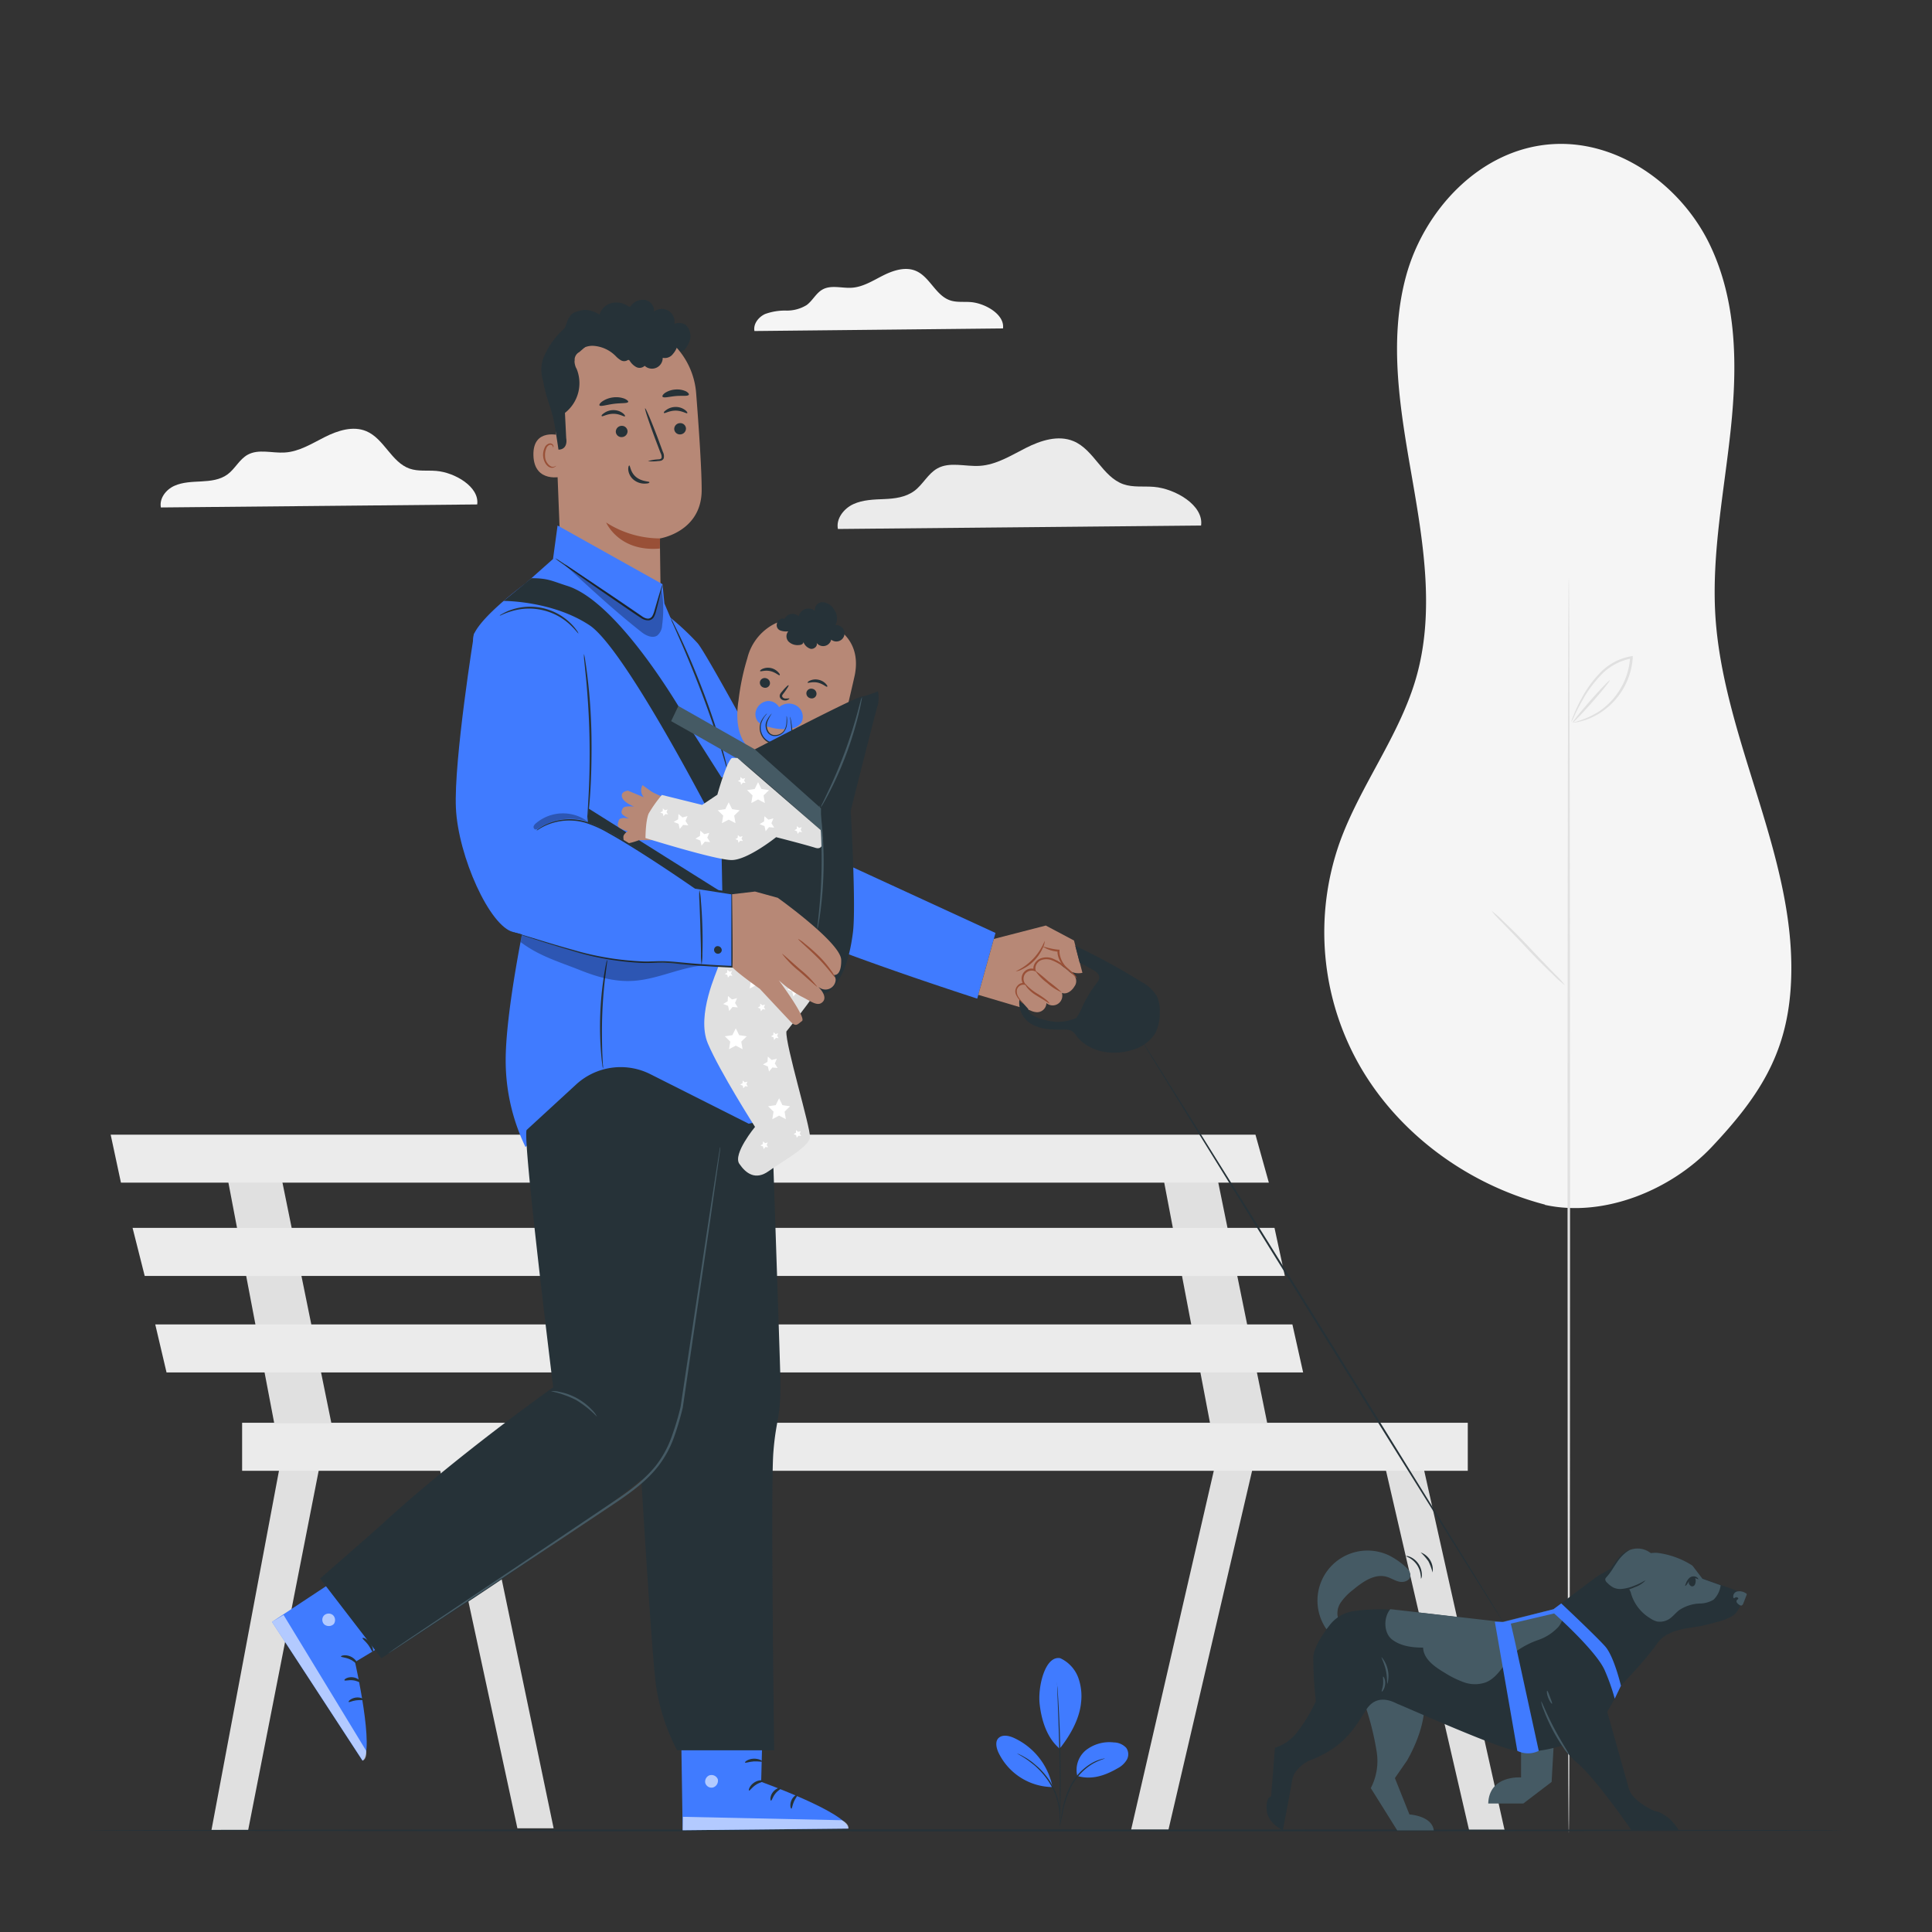<svg xmlns="http://www.w3.org/2000/svg" viewBox="0 0 500 500"><rect x="0" y="0" width="500" height="500" fill="#333333" stroke="none"/><g id="freepik--background-complete--inject-14"><polygon points="315.56 374.43 292.69 473.7 302.36 473.68 325.27 375.36 315.56 374.43" style="fill:#e0e0e0"></polygon><polygon points="357.27 374.43 380.21 473.7 389.4 473.7 367.2 374.43 357.27 374.43" style="fill:#e0e0e0"></polygon><polygon points="300.12 299.86 313.14 368.21 327.94 368.21 314.03 299.86 300.12 299.86" style="fill:#e0e0e0"></polygon><polygon points="73.36 374.43 54.71 473.7 64.21 473.7 83.69 374.43 73.36 374.43" style="fill:#e0e0e0"></polygon><polygon points="112.58 374.43 133.9 473.16 143.28 473.16 122.69 374.43 112.58 374.43" style="fill:#e0e0e0"></polygon><polygon points="57.93 299.86 70.95 368.21 85.74 368.21 71.84 299.86 57.93 299.86" style="fill:#e0e0e0"></polygon><polygon points="28.64 293.65 31.3 306.07 328.38 306.07 324.91 293.65 28.64 293.65" style="fill:#ebebeb"></polygon><polygon points="34.31 317.78 37.45 330.21 332.52 330.21 329.84 317.78 34.31 317.78" style="fill:#ebebeb"></polygon><polygon points="40.18 342.76 43.1 355.19 337.25 355.19 334.47 342.76 40.18 342.76" style="fill:#ebebeb"></polygon><rect x="62.66" y="368.21" width="317.2" height="12.43" style="fill:#ebebeb"></rect><path d="M399.86,311.76c-20.39-5.32-38.2-18.72-48.11-36.2a69.7,69.7,0,0,1-5.05-57.51c5.26-14.63,15.38-27.5,19.72-42.39,4.93-16.9,2-34.82-1-52.1s-6.15-35.16-1.53-52.13S383,38.52,401.72,37.31C419.07,36.19,435.1,48.2,442.34,63s7.29,31.71,5.6,47.88-5,32.31-4,48.53c2.1,32.82,21.79,63.72,19.47,96.54-1.2,17.09-8.28,28-20.4,40.87-10.45,11.08-27.81,18.37-43.19,15" style="fill:#f5f5f5"></path><path d="M406,474.42c-.18,0-.32-72.72-.32-162.41s.14-162.42.32-162.42.33,72.71.33,162.42S406.18,474.42,406,474.42Z" style="fill:#e0e0e0"></path><path d="M405.05,255a24.15,24.15,0,0,1-3-2.64c-1.79-1.69-4.22-4.08-6.77-6.81s-4.92-5.15-6.62-6.92A24,24,0,0,1,386,235.7a25.37,25.37,0,0,1,3,2.65c1.79,1.69,4.21,4.07,6.77,6.81s4.91,5.14,6.61,6.91A24.91,24.91,0,0,1,405.05,255Z" style="fill:#e0e0e0"></path><path d="M407,187a22.57,22.57,0,0,0,6.64-2.76,18.33,18.33,0,0,0,5.32-5.36,17.8,17.8,0,0,0,2.89-8.49l0-.29.38.32a14.33,14.33,0,0,0-8,4.4,30.38,30.38,0,0,0-4.46,6c-1.06,1.84-1.82,3.38-2.32,4.45a12.71,12.71,0,0,1-.83,1.64,9.18,9.18,0,0,1,.59-1.73,40.9,40.9,0,0,1,2.16-4.56,28.55,28.55,0,0,1,4.42-6.16,14.62,14.62,0,0,1,8.34-4.62l.41-.07,0,.38,0,.3a18.46,18.46,0,0,1-8.61,14.16,16.87,16.87,0,0,1-4.94,2.1,12.38,12.38,0,0,1-1.44.27A1.58,1.58,0,0,1,407,187Z" style="fill:#e0e0e0"></path><path d="M407,187c-.13-.11,1.9-2.64,4.55-5.66s4.92-5.37,5.06-5.26-1.89,2.63-4.55,5.65S407.15,187.08,407,187Z" style="fill:#e0e0e0"></path><path d="M259.57,85c.5-3.57-4.55-6.51-8.34-6.82-1.81-.14-3.69.13-5.4-.47-3.71-1.29-5.2-6.08-8.82-7.61-2.7-1.14-5.82-.13-8.45,1.19s-5.21,3-8.15,3.18c-2.55.16-5.32-.79-7.55.46-1.66.93-2.53,2.84-4.07,4a9.73,9.73,0,0,1-5.31,1.45,15,15,0,0,0-5.48.89c-1.7.78-3.1,2.57-2.75,4.4Z" style="fill:#f5f5f5"></path><path d="M310.84,136c.72-5.22-6.66-9.53-12.2-10-2.65-.22-5.4.19-7.9-.68-5.43-1.9-7.6-8.91-12.89-11.14-4-1.67-8.52-.19-12.36,1.75s-7.63,4.36-11.92,4.63c-3.73.24-7.78-1.14-11,.68-2.43,1.36-3.71,4.16-5.95,5.81s-5.05,2-7.77,2.11-5.54.18-8,1.31-4.53,3.76-4,6.43Z" style="fill:#ebebeb"></path><path d="M123.5,130.55c.62-4.55-5.8-8.29-10.62-8.68-2.3-.19-4.69.17-6.87-.59-4.72-1.65-6.61-7.75-11.21-9.69-3.45-1.45-7.41-.16-10.75,1.52s-6.64,3.79-10.37,4c-3.25.21-6.77-1-9.61.59-2.12,1.18-3.22,3.62-5.17,5.06s-4.4,1.7-6.77,1.83-4.81.16-7,1.14-3.94,3.27-3.49,5.6Z" style="fill:#f5f5f5"></path></g><g id="freepik--Floor--inject-14"><path d="M477.75,473.7c0,.15-102,.26-227.74.26s-227.76-.11-227.76-.26,102-.26,227.76-.26S477.75,473.56,477.75,473.7Z" style="fill:#263238"></path></g><g id="freepik--Plant--inject-14"><path d="M274.39,429.14a9,9,0,0,1,4.63,4.95,14.12,14.12,0,0,1,.75,6.59c-.41,4.26-2.86,8.52-5.53,11.87-3.86-3.23-4.86-8.72-5.18-11.53-.51-4.44,1.39-12.63,5.33-11.88" style="fill:#407BFF"></path><path d="M278.8,459.6a6.61,6.61,0,0,1,2.24-6.66,9.88,9.88,0,0,1,7.23-2,4.42,4.42,0,0,1,3.22,1.43,2.89,2.89,0,0,1,.12,3.06,5.84,5.84,0,0,1-2.33,2.18c-3.23,1.88-6.75,3.12-10.48,2" style="fill:#407BFF"></path><path d="M274.26,472.58a4,4,0,0,1,.11-.87c.11-.61.24-1.41.4-2.36a23.35,23.35,0,0,1,2.4-7.52,14.57,14.57,0,0,1,5.58-5.65,10.56,10.56,0,0,1,2.31-.92,5.47,5.47,0,0,1,.67-.15l.24,0a16.57,16.57,0,0,0-3.09,1.3,14.87,14.87,0,0,0-5.42,5.61A24.89,24.89,0,0,0,275,469.4c-.2,1-.37,1.79-.5,2.34A4,4,0,0,1,274.26,472.58Z" style="fill:#263238"></path><path d="M273.53,435.43a1.83,1.83,0,0,1,.05.39c0,.28.06.65.1,1.1.08,1,.17,2.34.26,4.05.2,3.43.4,8.16.5,13.38s.08,9.95,0,13.36c0,1.71-.07,3.09-.11,4.05,0,.45,0,.81-.06,1.1a1.42,1.42,0,0,1,0,.38,1.73,1.73,0,0,1,0-.39c0-.28,0-.65,0-1.1,0-1,0-2.37,0-4.05,0-3.42,0-8.14-.1-13.36s-.27-9.94-.41-13.37c-.06-1.68-.12-3.05-.16-4.05,0-.45,0-.82,0-1.1A1.49,1.49,0,0,1,273.53,435.43Z" style="fill:#263238"></path><path d="M272.32,462.14a17.69,17.69,0,0,0-9.77-12.3c-1.28-.61-2.94-1-4-.15s-.75,2.48-.21,3.74a15.71,15.71,0,0,0,13.86,9.06" style="fill:#407BFF"></path><path d="M263.26,453.81a5.46,5.46,0,0,1,.81.35,9.31,9.31,0,0,1,.91.48c.35.21.76.42,1.17.71s.89.6,1.35,1,.94.79,1.43,1.24a19.67,19.67,0,0,1,2.75,3.33,18.28,18.28,0,0,1,1.85,3.82,15.06,15.06,0,0,1,.48,1.76,11.25,11.25,0,0,1,.27,1.57,10.38,10.38,0,0,1,.09,1.29,6.23,6.23,0,0,1,0,1,3.86,3.86,0,0,1-.07.82c-.08,0,0-1.18-.24-3.08a14.66,14.66,0,0,0-.3-1.53,15,15,0,0,0-.51-1.73,18.51,18.51,0,0,0-1.84-3.75,20.28,20.28,0,0,0-2.68-3.28c-.47-.45-.93-.89-1.39-1.25s-.9-.69-1.3-1C264.37,454.39,263.22,453.87,263.26,453.81Z" style="fill:#263238"></path></g><g id="freepik--Characters--inject-14"><path d="M393.65,450.35V460s-8.26-.7-8.5,6.75h9.08l7.33-5.59.7-12.56Z" style="fill:#455a64"></path><path d="M368.56,442.52s0,5.33-4.41,13.09L361,460.17l3.76,9.41s5.84.32,6.3,4.12h-9.46l-6.84-10.94a15.19,15.19,0,0,0,1.52-9.44,73.82,73.82,0,0,0-3.2-12.63l6.66-2.18Z" style="fill:#455a64"></path><path d="M363.5,405.27a19.27,19.27,0,0,0-3.84-2.64,12.95,12.95,0,0,0-16.38,19l3.13-2.46a4.91,4.91,0,0,1,.55-4.4,14.51,14.51,0,0,1,3.19-3.31c2.5-2.08,5.59-4.28,8.72-3.39,1.11.32,2.09,1,3.22,1.26s2.57-.15,2.86-1.27S364.34,406,363.5,405.27Z" style="fill:#455a64"></path><path d="M344.19,420.5a9.51,9.51,0,0,1,6.29-3.56,51.13,51.13,0,0,1,7.4-.46c4.95.12,30.58,3.42,30.58,3.42L402,416.47l11.16-8.37s10.79-6.72,15.74-6.21a21.73,21.73,0,0,1,9,3.29l2.66,3.3,11,3.94s-1.14,4.31-2.92,5.58-4.69,1.9-7.74,2.66-9.26.64-12.05,4.7-9.39,10.91-9.39,10.91-4.82,11.29-9.77,13.45-12.56,4.7-18.91,3-28.42-11.55-28.93-11.68-5.2-3.3-8.25,1.4-5.58,9.77-15,13.32c0,0-3.68,1.78-4.19,4.95s-2.41,12.94-2.41,12.94-3.93-1.77-4.18-5.2,1.14-3.55,1.14-3.55l1-12.56a12,12,0,0,0,6.22-4.7,39.06,39.06,0,0,0,4.36-7.38,101.31,101.31,0,0,1-.66-11.43C340.08,426.26,342.3,422.89,344.19,420.5Z" style="fill:#263238"></path><path d="M438,405.18a21.73,21.73,0,0,0-9-3.29c-2.66-.28-7,1.53-10.44,3.27L422,412a11.16,11.16,0,0,0,5.1,6.83,5.76,5.76,0,0,0,1.68.8,4.46,4.46,0,0,0,3.7-1c.73-.59,1.33-1.34,2.08-1.92a10.26,10.26,0,0,1,5.29-1.72,7,7,0,0,0,3.63-1,6.39,6.39,0,0,0,1.83-3.72l0,0-4.71-1.68Z" style="fill:#455a64"></path><path d="M398.71,440.13S403,452.06,407.9,456s14.32,17.66,14.32,17.66h12.23s-2.26-4.24-6.47-5.05c0,0-5.56-2.48-6.42-5.67s-7.76-27.5-7.76-27.5-8.41-7-11.68-2.27S398.71,440.13,398.71,440.13Z" style="fill:#263238"></path><path d="M427.88,402.56a5.52,5.52,0,0,0-6.27-1.35,8.74,8.74,0,0,0-3.3,3,37,37,0,0,1-2.64,3.66,1.65,1.65,0,0,0-.49.79c-.07.47.31.88.66,1.21a7,7,0,0,0,1.42,1.13c1.73.95,3.88.32,5.71-.43a10.67,10.67,0,0,0,2.9-1.6,4.09,4.09,0,0,0,1.55-2.84C427.25,406.32,428,402.74,427.88,402.56Z" style="fill:#455a64"></path><path d="M439.5,408.72c-.06,0-.25-.13-.61-.23a1.37,1.37,0,0,0-1.3.24,5.83,5.83,0,0,0-.95,1.21c-.25.34-.43.53-.49.5s0-.29.17-.68a3.43,3.43,0,0,1,.94-1.43,1.61,1.61,0,0,1,1-.37,1.54,1.54,0,0,1,.81.19C439.45,408.39,439.56,408.69,439.5,408.72Z" style="fill:#263238"></path><path d="M438.4,408.19a1,1,0,0,0-.95.35,1.31,1.31,0,0,0-.39,1,.6.6,0,0,0,.05.35v0h0a1.25,1.25,0,0,0,.34.45.89.89,0,0,0,.37.2.76.76,0,0,0,.78-.39,1.94,1.94,0,0,0,.24-.89C438.87,408.88,438.8,408.34,438.4,408.19Z" style="fill:#263238"></path><path d="M450.13,411.85a1.38,1.38,0,0,0-1.17.36,1.36,1.36,0,0,0-.39,1.15.26.26,0,0,0,.12.22c.13.07.26-.06.38-.14a.59.59,0,0,1,.6,0c.13.06.24.23.17.36s-.14.11-.22.17a.6.6,0,0,0-.13.75,1.72,1.72,0,0,0,.59.58.83.83,0,0,0,.59.21c.28-.05.43-.35.53-.62l.85-2.2a.27.27,0,0,0,0-.12.31.31,0,0,0-.15-.19,3.16,3.16,0,0,0-1.91-.57" style="fill:#455a64"></path><path d="M425.87,409a6.75,6.75,0,0,1-2.8,1.76,11.05,11.05,0,0,1-3.49,1,4.71,4.71,0,0,1-2.18-.36,7,7,0,0,1-1.87-1.41,1.74,1.74,0,0,1-.61-1.17,1.69,1.69,0,0,1,.6-1.11A17.34,17.34,0,0,0,416.8,406a30.76,30.76,0,0,1,2.12-2.89,7.71,7.71,0,0,1,1.86-1.59,1.86,1.86,0,0,1,.83-.34,10.57,10.57,0,0,0-2.41,2.16c-.63.78-1.26,1.8-2,2.93A16,16,0,0,1,415.9,408c-.25.27-.48.53-.46.77a1.24,1.24,0,0,0,.46.8,6.72,6.72,0,0,0,1.71,1.32,4.24,4.24,0,0,0,1.94.34,11.3,11.3,0,0,0,3.38-.84,15.37,15.37,0,0,0,2.17-1A5,5,0,0,1,425.87,409Z" style="fill:#263238"></path><path d="M403.92,415.1c1.23,1.71.76,4.21-.55,5.87a12.69,12.69,0,0,1-5.23,3.44,22,22,0,0,0-5.61,2.87c-3,2.43-4.46,6.68-8,8.11a8.44,8.44,0,0,1-5.61,0,25.4,25.4,0,0,1-5.12-2.53c-2.54-1.51-5.39-3.51-5.5-6.46-2.8,0-5.76-.36-8-2.07s-2.29-5.73-.49-7.88l28.9,3.31L402,416.47Z" style="fill:#455a64"></path><path d="M415.43,426.1c-2.31-2.62-11.38-11.14-11.38-11.14l-2,1.51-13,3.3-2.19-.08,5.82,33.43a6.32,6.32,0,0,0,5.55,0L392,424.53l-1-4.34,11.21-2.63s11.12,9.85,13.17,14.9a52.32,52.32,0,0,1,2.51,7.16l1.61-3.35S417.73,428.71,415.43,426.1Z" style="fill:#407BFF"></path><path d="M406.08,454.12a8.33,8.33,0,0,1-1.44-1.79,42.57,42.57,0,0,1-2.87-4.75,43.6,43.6,0,0,1-2.27-5.06,8.75,8.75,0,0,1-.65-2.21c.15-.05,1.38,3.22,3.38,7S406.2,454,406.08,454.12Z" style="fill:#455a64"></path><path d="M400.12,439.71a5.32,5.32,0,0,1-.78-5.07c.15,0,0,1.18.25,2.56S400.26,439.64,400.12,439.71Z" style="fill:#263238"></path><path d="M401.66,440.92c-.12.07-.62-.6-1-1.55s-.38-1.78-.25-1.8.41.72.74,1.63S401.79,440.85,401.66,440.92Z" style="fill:#455a64"></path><path d="M359.07,435.75c-.16,0,0-1.62-.42-3.51s-1.22-3.28-1.09-3.36a7.58,7.58,0,0,1,1.51,6.87Z" style="fill:#455a64"></path><path d="M357.6,437.77c-.13-.08.27-.87.36-1.92s-.14-1.89,0-1.94.62.8.51,2S357.7,437.86,357.6,437.77Z" style="fill:#455a64"></path><path d="M367.78,408.56c-.09,0,0-.44-.14-1.1a5.84,5.84,0,0,0-.89-2.4,6,6,0,0,0-1.84-1.78c-.57-.34-1-.48-1-.56s.47-.05,1.13.24a5.09,5.09,0,0,1,2.93,4.47A1.85,1.85,0,0,1,367.78,408.56Z" style="fill:#263238"></path><path d="M370.75,406.92a15.43,15.43,0,0,0-1.08-2.86,15,15,0,0,0-2-2.3,4.77,4.77,0,0,1,3.09,5.16Z" style="fill:#263238"></path><path d="M141.48,100.53a9.22,9.22,0,0,1-1-7.47A20.08,20.08,0,0,1,146.08,85c.22-.16-.6.56,0,0a12.66,12.66,0,0,0,.74-1.93c.81-1.63,1.39-2.09,2-2.27a11,11,0,0,1,2.41-.6,7.22,7.22,0,0,1,3.94,1.24,4.34,4.34,0,0,1,3.07-3,5.35,5.35,0,0,1,4.27.77.72.72,0,0,0,.44.16c.18,0,.3-.18.42-.32a3.79,3.79,0,0,1,3.66-1.4,2.86,2.86,0,0,1,2.22,3,3.29,3.29,0,0,1,5.27,3.15,3.5,3.5,0,0,1,2.88.22,4.07,4.07,0,0,1,1.26,3.52,6.39,6.39,0,0,1-1.53,3c-.91.8-1.68.3-2.87.56a10.33,10.33,0,0,1-5.34.21" style="fill:#263238"></path><path d="M180.16,101.72a19.85,19.85,0,0,0-19.76-18.3h-1c-11.09.62-16.75,10.39-15.82,21.45l2,51.12H171l-.23-16.64s10.66-1.63,10.82-12.29C181.62,121.92,180.91,111.31,180.16,101.72Z" style="fill:#b78876"></path><path d="M170.82,139.34a25.88,25.88,0,0,1-13.95-4.12s3.27,7.68,13.9,6.74Z" style="fill:#995037"></path><path d="M177.53,110.89a1.53,1.53,0,0,1-1.47,1.53,1.46,1.46,0,0,1-1.57-1.38,1.52,1.52,0,0,1,1.47-1.53A1.46,1.46,0,0,1,177.53,110.89Z" style="fill:#263238"></path><path d="M177.85,106.92c-.18.2-1.33-.65-3-.65s-2.84.81-3,.61.11-.44.63-.82a4.16,4.16,0,0,1,2.42-.74,4,4,0,0,1,2.37.77C177.78,106.48,178,106.84,177.85,106.92Z" style="fill:#263238"></path><path d="M162.41,111.59a1.52,1.52,0,0,1-1.47,1.53,1.46,1.46,0,0,1-1.57-1.37,1.53,1.53,0,0,1,1.47-1.54A1.47,1.47,0,0,1,162.41,111.59Z" style="fill:#263238"></path><path d="M161.74,107.74c-.19.2-1.34-.66-3-.65s-2.84.81-3,.61.1-.44.63-.82a4.1,4.1,0,0,1,2.41-.74,3.92,3.92,0,0,1,2.37.77C161.66,107.29,161.83,107.65,161.74,107.74Z" style="fill:#263238"></path><path d="M167.68,119.35a10.68,10.68,0,0,1,2.66-.47c.42,0,.81-.13.88-.41a2.1,2.1,0,0,0-.27-1.24L169.72,114c-1.71-4.54-2.95-8.27-2.76-8.33s1.71,3.55,3.42,8.09c.41,1.12.8,2.18,1.18,3.2a2.4,2.4,0,0,1,.21,1.65,1.07,1.07,0,0,1-.69.61,2.71,2.71,0,0,1-.71.09A10.58,10.58,0,0,1,167.68,119.35Z" style="fill:#263238"></path><path d="M162.86,120.47c.26,0,.26,1.77,1.78,3s3.41,1.07,3.43,1.32-.43.35-1.23.37a4.44,4.44,0,0,1-2.86-1,3.85,3.85,0,0,1-1.38-2.53C162.54,120.9,162.73,120.46,162.86,120.47Z" style="fill:#263238"></path><path d="M162.58,104c-.16.45-1.79.26-3.71.51s-3.47.79-3.73.39c-.11-.19.15-.61.78-1.05a6.27,6.27,0,0,1,2.75-1,6.16,6.16,0,0,1,2.91.31C162.29,103.47,162.65,103.82,162.58,104Z" style="fill:#263238"></path><path d="M178.25,102.19c-.31.41-1.72.16-3.38.31s-3,.56-3.38.2c-.16-.17,0-.56.59-1a5.56,5.56,0,0,1,2.69-.89,5.48,5.48,0,0,1,2.77.47C178.16,101.64,178.39,102,178.25,102.19Z" style="fill:#263238"></path><path d="M145.15,112.76c-.18-.08-7.31-2.18-7.1,5.11s7.49,5.56,7.5,5.35S145.15,112.76,145.15,112.76Z" style="fill:#b78876"></path><path d="M143.88,120.53s-.12.09-.34.19a1.21,1.21,0,0,1-.94,0,3.13,3.13,0,0,1-1.54-2.77,4.18,4.18,0,0,1,.3-1.83,1.47,1.47,0,0,1,.92-1,.64.64,0,0,1,.76.32c.11.2.07.35.1.36s.16-.12.09-.42a.78.78,0,0,0-.3-.45,1,1,0,0,0-.71-.17,1.79,1.79,0,0,0-1.29,1.17,4.4,4.4,0,0,0-.38,2c.09,1.46.88,2.81,1.95,3.09a1.34,1.34,0,0,0,1.15-.23C143.87,120.7,143.91,120.54,143.88,120.53Z" style="fill:#995037"></path><path d="M149.93,91.11l3.6-3.11L165,89.75l8-2.07,4.82.74c-.91,1.21-.17-.42-2-1.8a23.65,23.65,0,0,0-13.75-5c-5-.09-15,5.94-18.63,9.36-2.87,2.73-2.85,5.1-2.85,5.1-.46,3.94,1.74,8.41,2.62,12.28.45,2,1.32,8,1.32,8h0c1.67,0,2.29-1.34,2-3l-.32-6.5a9.79,9.79,0,0,0,3-11.45C148.85,94.92,147.92,92.21,149.93,91.11Z" style="fill:#263238"></path><path d="M148.44,92.84a5.23,5.23,0,0,1,5.09-3.34,8.92,8.92,0,0,1,5.8,2.64,6.33,6.33,0,0,0,1.3,1.07,1.68,1.68,0,0,0,1.61.1c.15-.08.31-.2.48-.15a.52.52,0,0,1,.27.24,4.52,4.52,0,0,0,1.68,1.6,1.9,1.9,0,0,0,2.17-.33,2.78,2.78,0,0,0,4.67-2.07,2.61,2.61,0,0,0,2.65-1,5.4,5.4,0,0,0-1.34-8.26,9.87,9.87,0,0,0-3.52-1,44.54,44.54,0,0,0-5.77-.43,7.07,7.07,0,0,0-2.51.3c-1.11.4-2,1.3-3.2,1.45a5.64,5.64,0,0,1-2.21-.36,9.06,9.06,0,0,0-3.21-.47c-2.13.19-3.9,1.72-5.31,3.33A9,9,0,0,0,144.86,90a3.79,3.79,0,0,0,1.42,4,1.86,1.86,0,0,0,1.69.22,1.11,1.11,0,0,0,.61-1.46" style="fill:#263238"></path><path d="M173.11,159.54a66.65,66.65,0,0,1,7.44,6.93c2.95,3.37,29.49,53.07,29.49,53.07l47.59,21.9-4.72,17S204.65,242.93,197.1,237s-19.49-32.19-19.49-32.19Z" style="fill:#407BFF"></path><path d="M136,151s-11,8-13.32,13.07S136,237.31,136,237.31s-5.13,24.05-5.13,37.06A51.51,51.51,0,0,0,136,296.85l17.73-17.33s31.17,16.54,39.45,14.57,11.83-1.6,11.83-1.6l-12.62-88.31-20.44-48-.5-5L144.3,136l-1.18,8.67Z" style="fill:#407BFF"></path><path d="M188.47,200a10.7,10.7,0,0,1-.52-1.6c-.34-1.12-.78-2.61-1.32-4.4-1.14-3.7-2.81-8.79-4.91-14.32s-4.15-10.47-5.7-14l-1.85-4.2a11.58,11.58,0,0,1-.64-1.56,8.65,8.65,0,0,1,.82,1.47c.5,1,1.19,2.38,2,4.14,1.63,3.52,3.77,8.45,5.85,14s3.72,10.66,4.78,14.4c.52,1.87.92,3.39,1.15,4.45A9.42,9.42,0,0,1,188.47,200Z" style="fill:#263238"></path><path d="M171.47,151.23a8,8,0,0,1-.32,1.51l-1,4.06c-.12.44-.23.88-.36,1.35a5.89,5.89,0,0,1-.53,1.46,1.76,1.76,0,0,1-1.47.94A3.31,3.31,0,0,1,166,160c-2-1.29-4.08-2.75-6.32-4.27-4.46-3.05-8.48-5.83-11.37-7.87l-3.42-2.43a9.2,9.2,0,0,1-1.21-.95,8.94,8.94,0,0,1,1.33.78l3.5,2.3c2.95,2,7,4.69,11.46,7.74l6.27,4.29a3,3,0,0,0,1.48.5,1.33,1.33,0,0,0,1.12-.71,6.17,6.17,0,0,0,.52-1.36c.13-.46.26-.9.39-1.33.48-1.63.89-3,1.2-4A9.93,9.93,0,0,1,171.47,151.23Z" style="fill:#263238"></path><g style="opacity:0.3"><path d="M171.22,152.5c-1,2.14-1.23,4.67-2.23,6.81a2,2,0,0,1-1.23,1c-.38.06-1.24-.59-1.56-.81-6.6-4.61-13.24-8.78-19.84-13.39l0,.26c6.57,6,12.25,11.36,19.66,17.21,1.16.92,2.85,1.7,4.09.89a3.7,3.7,0,0,0,1.25-2.66A31,31,0,0,0,171.22,152.5Z"></path></g><path d="M156.07,276.55a4.43,4.43,0,0,1-.2-1.09c-.11-.71-.22-1.74-.32-3a86.23,86.23,0,0,1,.76-20c.2-1.26.38-2.28.54-3a4.32,4.32,0,0,1,.29-1.08,5.07,5.07,0,0,1-.09,1.11c-.1.82-.23,1.82-.38,3-.31,2.53-.65,6-.8,9.93s-.07,7.41,0,10c.05,1.18.11,2.19.15,3A4.54,4.54,0,0,1,156.07,276.55Z" style="fill:#263238"></path><path d="M176.14,439.2l.53,34.47,42.89-.44c-.3-4.09-22.57-12.09-22.57-12.09l.57-22.1Z" style="fill:#407BFF"></path><g style="opacity:0.6"><path d="M183.71,459.41a1.76,1.76,0,0,0-1.19,2,1.68,1.68,0,0,0,2,1.19,1.83,1.83,0,0,0,1.25-2.13,1.75,1.75,0,0,0-2.2-1" style="fill:#fff"></path></g><g style="opacity:0.6"><path d="M176.67,473.67l.08-3.48,41.09.88s1.92.81,1.72,2.16Z" style="fill:#fff"></path></g><path d="M197.69,460.91c0,.21-1.06.32-2.08,1s-1.56,1.57-1.76,1.49.11-1.29,1.36-2.1S197.73,460.72,197.69,460.91Z" style="fill:#263238"></path><path d="M202.2,462.73c.05.2-.85.57-1.55,1.46s-.9,1.83-1.11,1.82-.35-1.19.54-2.28S202.2,462.53,202.2,462.73Z" style="fill:#263238"></path><path d="M204.81,468.09c-.19,0-.49-1,0-2.15s1.5-1.62,1.59-1.45-.51.79-.93,1.75S205,468.06,204.81,468.09Z" style="fill:#263238"></path><path d="M197.26,455.86c-.09.19-1-.09-2.24,0s-2.1.47-2.21.29.77-.93,2.16-1S197.36,455.7,197.26,455.86Z" style="fill:#263238"></path><path d="M196.18,450.78a3.9,3.9,0,0,1-2.15,0,9.53,9.53,0,0,1-2.25-.66,10.44,10.44,0,0,1-1.24-.64,3,3,0,0,1-.65-.5.92.92,0,0,1-.11-1.12,1.14,1.14,0,0,1,.91-.48,2.46,2.46,0,0,1,.81.1,7.52,7.52,0,0,1,1.34.44,7.77,7.77,0,0,1,2,1.28c1,.91,1.35,1.69,1.28,1.73s-.58-.58-1.6-1.33a9.08,9.08,0,0,0-1.93-1.06,8.59,8.59,0,0,0-1.24-.36c-.45-.12-.84-.12-1,.09s0,.1.05.24a2,2,0,0,0,.48.36,13.07,13.07,0,0,0,1.14.64,11.77,11.77,0,0,0,2.08.77A15,15,0,0,1,196.18,450.78Z" style="fill:#263238"></path><path d="M195.91,451.09a3.52,3.52,0,0,1-.58-2.07,6.82,6.82,0,0,1,.26-2.36,7.56,7.56,0,0,1,.54-1.31,1.79,1.79,0,0,1,1.36-1.09,1,1,0,0,1,.9.59,2.53,2.53,0,0,1,.23.78,5.05,5.05,0,0,1,0,1.45,5.1,5.1,0,0,1-.9,2.23c-.83,1.12-1.7,1.37-1.72,1.3s.66-.51,1.29-1.59a5,5,0,0,0,.66-2,4.33,4.33,0,0,0-.05-1.24c-.08-.46-.25-.82-.42-.78s-.57.35-.74.72a6.35,6.35,0,0,0-.52,1.17,7.25,7.25,0,0,0-.4,2.14C195.8,450.27,196,451.05,195.91,451.09Z" style="fill:#263238"></path><path d="M99.15,400.75l-28.77,19,23.44,35.92c3.29-2.45-1.94-25.53-1.94-25.53l18.93-11.41Z" style="fill:#407BFF"></path><g style="opacity:0.6"><path d="M86.18,418a1.74,1.74,0,0,0-2.33.08,1.67,1.67,0,0,0,.06,2.31,1.85,1.85,0,0,0,2.47-.09,1.76,1.76,0,0,0-.33-2.41" style="fill:#fff"></path></g><g style="opacity:0.6"><path d="M70.38,419.74l3-1.8,21.36,35.11s.35,2.05-.89,2.61Z" style="fill:#fff"></path></g><path d="M92.44,430.59c-.18.11-.83-.71-2-1.21s-2.16-.47-2.2-.68,1.15-.6,2.5,0S92.62,430.53,92.44,430.59Z" style="fill:#263238"></path><path d="M93.34,435.38c-.15.15-.94-.42-2.07-.53s-2,.23-2.13,0,.81-.94,2.21-.77S93.5,435.26,93.34,435.38Z" style="fill:#263238"></path><path d="M90.23,440.46c-.15-.14.57-.95,1.83-1.13s2.17.4,2.07.57-.94,0-2,.15S90.36,440.62,90.23,440.46Z" style="fill:#263238"></path><path d="M96.46,427.51c-.2,0-.49-.93-1.2-1.87s-1.53-1.52-1.44-1.71,1.2.15,2,1.27S96.66,427.51,96.46,427.51Z" style="fill:#263238"></path><path d="M100.17,423.88c-.07.05-.63-.57-1.17-1.81a10.2,10.2,0,0,1-.65-2.26,10,10,0,0,1-.12-1.39,2.45,2.45,0,0,1,.07-.82.9.9,0,0,1,.88-.68,1.16,1.16,0,0,1,.9.5,2.88,2.88,0,0,1,.35.74,7.83,7.83,0,0,1,.34,1.37,7.5,7.5,0,0,1,0,2.37,3.7,3.7,0,0,1-.77,2c-.11-.05.17-.81.25-2.07a8.61,8.61,0,0,0-.14-2.2,8.94,8.94,0,0,0-.35-1.24c-.15-.44-.36-.77-.59-.76s-.12,0-.18.18a2.06,2.06,0,0,0,0,.6,10.8,10.8,0,0,0,.08,1.3,12,12,0,0,0,.47,2.17A17,17,0,0,1,100.17,423.88Z" style="fill:#263238"></path><path d="M99.77,423.81c-.07,0,.33-.8,1.43-1.6a7,7,0,0,1,3.52-1.3,1.77,1.77,0,0,1,1.65.56,1,1,0,0,1,0,1.08,3,3,0,0,1-.54.61,4.58,4.58,0,0,1-1.21.79,5,5,0,0,1-2.36.45c-1.39-.1-2.07-.69-2-.75a14.88,14.88,0,0,0,2,.23,5,5,0,0,0,2.06-.53,4.57,4.57,0,0,0,1-.71c.34-.31.56-.65.43-.77a1.24,1.24,0,0,0-1-.25,8.24,8.24,0,0,0-1.27.19,7.58,7.58,0,0,0-2,.83C100.39,423.28,99.86,423.89,99.77,423.81Z" style="fill:#263238"></path><path d="M136.31,292.42c-1.21,1.52,6.86,66.62,6.86,66.62S118,376.83,98.69,394.62c-1.4,1.3-15.85,13.91-15.85,13.91l15.85,20.61s68.68-43.77,72.95-51.95,23.76-85.55,23.76-85.55L168.32,278a17.05,17.05,0,0,0-19.25,2.69Z" style="fill:#263238"></path><path d="M161,298.9c.35,2.85,7.11,128.1,8.89,138.07a52.47,52.47,0,0,0,5.34,16h25.13s-.93-67.61-.22-77,2.13-8.72,1.78-20.82-2.14-63.69-2.14-65.11S161,298.9,161,298.9Z" style="fill:#263238"></path><path d="M186.41,296.85l0,.34-.12,1c-.13.89-.3,2.17-.53,3.81-.47,3.34-1.16,8.15-2,14.16-1.77,12.06-4.24,28.89-7.05,48.09h0a72.29,72.29,0,0,1-2.35,7.9,27.2,27.2,0,0,1-4.12,7.44c-3.71,4.65-8.64,7.8-13.2,10.86l-13.24,8.82L121.31,414.2l-15.15,10L102,426.93l-1.08.69a2.68,2.68,0,0,1-.38.22l.35-.27c.26-.17.61-.42,1-.73l4.08-2.78L121.1,413.9l22.38-15L156.7,390c4.56-3.06,9.44-6.2,13.08-10.75a26.84,26.84,0,0,0,4-7.31,71.4,71.4,0,0,0,2.35-7.83v0c2.89-19.18,5.42-36,7.23-48.06.92-6,1.66-10.8,2.18-14.14.26-1.63.46-2.91.6-3.8.07-.41.13-.73.17-1A1.3,1.3,0,0,1,186.41,296.85Z" style="fill:#455a64"></path><path d="M154.5,366.65a26.72,26.72,0,0,0-5.4-4.32,26.23,26.23,0,0,0-6.52-2.28,5.58,5.58,0,0,1,2.07.14,15.46,15.46,0,0,1,4.71,1.69,15.61,15.61,0,0,1,3.93,3.09A5.8,5.8,0,0,1,154.5,366.65Z" style="fill:#455a64"></path><path d="M221.21,174.74s-2.87,12.94-4.12,16.29a29.41,29.41,0,0,0-1.44,4.6l-1.12,4.19a9.1,9.1,0,0,1-10.73,6.53h0a9.09,9.09,0,0,1-7-10.8l0-.14c-5.32-1.91-6.69-7.74-5.67-14.15a61.46,61.46,0,0,1,2.28-10.91,13.63,13.63,0,0,1,7.83-9.28,15.72,15.72,0,0,1,15,1.29C220.71,165.2,222.25,169.55,221.21,174.74Z" style="fill:#b78876"></path><path d="M196.68,176.4a1.3,1.3,0,0,0,1,1.55,1.24,1.24,0,0,0,1.56-.87,1.31,1.31,0,0,0-1-1.56A1.26,1.26,0,0,0,196.68,176.4Z" style="fill:#263238"></path><path d="M196.71,173.68c.12.2,1.24-.31,2.62,0s2.24,1.2,2.42,1.06,0-.39-.38-.8a3.59,3.59,0,0,0-1.9-1.06,3.54,3.54,0,0,0-2.13.22C196.85,173.32,196.64,173.59,196.71,173.68Z" style="fill:#263238"></path><path d="M208.72,179.15a1.3,1.3,0,0,0,1,1.55,1.24,1.24,0,0,0,1.56-.88,1.3,1.3,0,0,0-1-1.55A1.26,1.26,0,0,0,208.72,179.15Z" style="fill:#263238"></path><path d="M209,176.66c.12.2,1.25-.31,2.62,0s2.24,1.2,2.43,1.06,0-.39-.38-.81a3.62,3.62,0,0,0-1.9-1,3.46,3.46,0,0,0-2.13.22C209.18,176.3,209,176.57,209,176.66Z" style="fill:#263238"></path><path d="M196.88,195.41s7,1.65,8.94.8c0,0-1.8,3.15-9.18,1.16Z" style="fill:#995037"></path><path d="M204.07,177.34c-.07-.06-.34.16-.73.56q-.3.3-.66.72l-.37.44a2.38,2.38,0,0,0-.4.56,1,1,0,0,0-.06.85,1.14,1.14,0,0,0,.49.58,1.28,1.28,0,0,0,.61.21,2.11,2.11,0,0,0,.52,0c.59-.17.85-.4.83-.48s-.39,0-.89,0a1.11,1.11,0,0,1-.74-.21.66.66,0,0,1-.22-.29.49.49,0,0,1,0-.35,3.06,3.06,0,0,1,.31-.45l.35-.46c.21-.3.4-.57.55-.81C204,177.72,204.15,177.4,204.07,177.34Z" style="fill:#263238"></path><path d="M206.17,182.66a3.82,3.82,0,0,0-4.54.36,3.16,3.16,0,0,0-3.2-1.56,3.57,3.57,0,0,0-2.75,2.35,3.14,3.14,0,0,0,.51,3,5.12,5.12,0,0,0,2.86,1.34,13.05,13.05,0,0,0,5.88.38A4,4,0,0,0,207.4,187,3.33,3.33,0,0,0,206.17,182.66Z" style="fill:#407BFF"></path><path d="M204.82,189.73a3.16,3.16,0,0,1-2,2.2,4.54,4.54,0,0,1-4.59-.28,4.22,4.22,0,0,1-1.44-4.37,6.75,6.75,0,0,1,1.69-2.67h1.28s-1.54,1.76-1.5,3.09.9,3,2.93,2.55c3.19-.68,2.32-5,2.32-5l.89.21A19.32,19.32,0,0,1,204.82,189.73Z" style="fill:#407BFF"></path><path d="M198.52,184.61a4.62,4.62,0,0,1-.48.64,6.47,6.47,0,0,0-1,1.85,4.08,4.08,0,0,0,.24,3,3.64,3.64,0,0,0,2.93,2.1,5.14,5.14,0,0,0,3.58-1,2.88,2.88,0,0,0,.89-1.35,3.92,3.92,0,0,0,.09-1.44c-.06-.9-.16-1.64-.22-2.14a4.64,4.64,0,0,1-.07-.8,3.86,3.86,0,0,1,.19.78,21.53,21.53,0,0,1,.32,2.15,4,4,0,0,1-.06,1.53,3.14,3.14,0,0,1-.95,1.49,5.29,5.29,0,0,1-3.8,1.1,4,4,0,0,1-1.95-.76,4.32,4.32,0,0,1-1.4-4.75,5.8,5.8,0,0,1,1.16-1.86A3.52,3.52,0,0,1,198.52,184.61Z" style="fill:#263238"></path><path d="M203.55,185.28a1.37,1.37,0,0,1,.13.54,6.53,6.53,0,0,1,0,1.53,3.74,3.74,0,0,1-.85,2.13,3.12,3.12,0,0,1-2.61,1,2.24,2.24,0,0,1-1.35-.67,2.93,2.93,0,0,1-.63-1.24,3.29,3.29,0,0,1-.08-1.24,3.49,3.49,0,0,1,.36-1,7.19,7.19,0,0,1,.85-1.28,2.13,2.13,0,0,1,.39-.4s-.5.64-1,1.77a3.55,3.55,0,0,0-.3,1,3,3,0,0,0,.1,1.13,2.72,2.72,0,0,0,.58,1.1,1.86,1.86,0,0,0,1.15.57,2.92,2.92,0,0,0,2.37-.86,3.62,3.62,0,0,0,.84-2A13.94,13.94,0,0,0,203.55,185.28Z" style="fill:#263238"></path><path d="M218.47,163.26a2.18,2.18,0,0,0-2.27-1.47,3.87,3.87,0,0,0-.37-4.08,3.74,3.74,0,0,0-2.86-1.86,2,2,0,0,0-2.08,2.26,2.57,2.57,0,0,0-4.18,1.4,2.35,2.35,0,0,0-3.73.7c-.56-.48-2,.45-1.9,1.15a1.45,1.45,0,0,0,.8,1.78,4.26,4.26,0,0,0,2.13.24,2,2,0,0,0,.09,2.68,3.33,3.33,0,0,0,2.73.87c.5,0,1.11-.29,1.09-.79a2.85,2.85,0,0,0,1.86,1.77c.88.17,1.9-.71,1.56-1.53a2.13,2.13,0,0,0,3.77-.84,2.12,2.12,0,0,0,3.36-2.28Z" style="fill:#263238"></path><path d="M186.77,201.27c.44-.14,7.36-6.7,7.36-6.7s26.46-13.81,28.69-14.24a21.59,21.59,0,0,0,4.39-1.44,8.74,8.74,0,0,1,0,3.45c-.43,1.15-7.05,27.47-7.05,27.47s1.44,24.74.58,31.5S218,254,214.12,256.85L210.24,258s1.72-1.87,0-5.75-8.2-18-16.11-20.14c0,0-3.45-.43-4.89,4.46s-2.45,7.48-2.45,7.48L148,238.87l-1.73-17.41,5,.44-9.07-7.77,4.17-8.63L186.94,231l-.29-14.82s-24.45-48-34.09-54.37-22.22-6.29-22.22-6.29l7.2-5.88c4.39,0,5.26.72,9.31,2,13.64,4.34,30.45,34,30.45,34v.72Z" style="fill:#263238"></path><path d="M212.48,214.89s-19.06-16.87-20.79-18-18-10.26-18-10.26l1.87-3.92,19.81,11.23,17.1,15.27Z" style="fill:#455a64"></path><path d="M166.29,203.19a2.71,2.71,0,0,0,.33,3.14h0l-4.09-1.7s-1.94.13-1.57,1.61,3.18,2.52,3.18,2.52-2.51-.34-2.95.43-.47,1.23,0,1.68a8.89,8.89,0,0,0,1.67,1s-2.4-.62-2.73.46-.43,1.5.36,2a7.81,7.81,0,0,0,2,.76s-1.16.75-1.16,1.49.09,1.32.71,1.61,3.35-.76,3.35-.76l3.21,0,2.56-3.26,2-5.46-.49-2s-3.23-1.31-3.93-1.77S166.29,203.19,166.29,203.19Z" style="fill:#b78876"></path><path d="M212.48,214.89l-21.65-18.73h-1.38c-1.37.74-3.8,9.51-3.8,9.51l-3.94,2.64-10.42-2.58a33.65,33.65,0,0,0-3.43,4.84c-.81,2-.81,6.32-.81,6.32s18.18,5.69,22.3,5.69,11.51-5.92,11.51-5.92,7.08,1.8,10.15,2.75S212.48,214.89,212.48,214.89Z" style="fill:#e0e0e0"></path><polygon points="188.59 207.63 189.47 209.41 191.43 209.7 190.01 211.08 190.35 213.04 188.59 212.12 186.83 213.04 187.17 211.08 185.74 209.7 187.71 209.41 188.59 207.63" style="fill:#fff"></polygon><polygon points="196.19 202.41 197.06 204.19 199.03 204.48 197.61 205.86 197.94 207.82 196.19 206.9 194.43 207.82 194.76 205.86 193.34 204.48 195.31 204.19 196.19 202.41" style="fill:#fff"></polygon><polygon points="177.93 211.21 177.41 212.46 178.14 213.6 176.78 213.49 175.92 214.53 175.61 213.21 174.35 212.72 175.51 212.02 175.59 210.66 176.62 211.55 177.93 211.21" style="fill:#fff"></polygon><polygon points="181.24 214.98 182.26 215.87 183.57 215.54 183.04 216.78 183.77 217.93 182.42 217.81 181.55 218.85 181.25 217.53 179.99 217.03 181.15 216.33 181.24 214.98" style="fill:#fff"></polygon><polygon points="197.84 211.24 198.86 212.13 200.17 211.79 199.64 213.04 200.37 214.19 199.01 214.07 198.15 215.11 197.85 213.79 196.58 213.29 197.75 212.59 197.84 211.24" style="fill:#fff"></polygon><polygon points="190.96 216.11 191.49 216.57 192.18 216.4 191.9 217.05 192.28 217.65 191.57 217.59 191.12 218.13 190.97 217.44 190.31 217.18 190.91 216.82 190.96 216.11" style="fill:#fff"></polygon><polygon points="191.63 201.08 192.17 201.55 192.85 201.37 192.57 202.02 192.95 202.62 192.25 202.56 191.8 203.1 191.64 202.41 190.98 202.15 191.59 201.79 191.63 201.08" style="fill:#fff"></polygon><polygon points="206.25 213.8 206.79 214.26 207.47 214.09 207.2 214.74 207.57 215.34 206.87 215.27 206.42 215.82 206.26 215.13 205.6 214.87 206.21 214.5 206.25 213.8" style="fill:#fff"></polygon><polygon points="171.55 209.21 172.08 209.68 172.77 209.5 172.49 210.16 172.87 210.75 172.16 210.69 171.71 211.24 171.55 210.55 170.89 210.28 171.5 209.92 171.55 209.21" style="fill:#fff"></polygon><path d="M192,232.63c-.55.4-6,16.66-6.14,17.59s-5.78,12.5-2.66,19.85,12.2,21.57,12.2,21.57-5.79,7-4.07,9.54,4.22,4.37,7.66,1.87,10.47-6.25,10.63-8.75-6.41-24.07-6.1-27.36c0,0,6.11-7.65,6.72-8.94s3.48-2.81,0-7.78S197.2,228.79,192,232.63Z" style="fill:#e0e0e0"></path><polygon points="195.76 250.42 196.64 252.2 198.61 252.49 197.19 253.87 197.52 255.83 195.76 254.91 194.01 255.83 194.34 253.87 192.92 252.49 194.88 252.2 195.76 250.42" style="fill:#fff"></polygon><polygon points="190.42 266.12 191.3 267.9 193.27 268.19 191.84 269.57 192.18 271.53 190.42 270.61 188.66 271.53 189 269.57 187.58 268.19 189.54 267.9 190.42 266.12" style="fill:#fff"></polygon><polygon points="201.63 284.23 202.5 286.01 204.47 286.3 203.05 287.69 203.38 289.64 201.63 288.72 199.87 289.64 200.2 287.69 198.78 286.3 200.75 286.01 201.63 284.23" style="fill:#fff"></polygon><polygon points="203.36 245.2 204.24 246.98 206.21 247.27 204.78 248.65 205.12 250.61 203.36 249.69 201.6 250.61 201.94 248.65 200.52 247.27 202.48 246.98 203.36 245.2" style="fill:#fff"></polygon><polygon points="195.86 238.6 195.34 239.85 196.07 240.99 194.72 240.88 193.85 241.93 193.54 240.6 192.28 240.11 193.44 239.41 193.52 238.05 194.55 238.94 195.86 238.6" style="fill:#fff"></polygon><polygon points="188.41 257.77 189.43 258.66 190.75 258.32 190.22 259.57 190.94 260.72 189.59 260.6 188.72 261.64 188.42 260.32 187.16 259.82 188.32 259.12 188.41 257.77" style="fill:#fff"></polygon><polygon points="198.71 273.44 199.73 274.33 201.05 273.99 200.52 275.24 201.24 276.39 199.89 276.27 199.03 277.31 198.72 275.99 197.46 275.49 198.63 274.79 198.71 273.44" style="fill:#fff"></polygon><polygon points="205.01 254.02 206.03 254.92 207.35 254.58 206.81 255.83 207.54 256.98 206.19 256.86 205.32 257.9 205.02 256.58 203.76 256.08 204.92 255.38 205.01 254.02" style="fill:#fff"></polygon><polygon points="196.76 259.71 197.29 260.17 197.98 260 197.7 260.65 198.08 261.25 197.38 261.18 196.92 261.73 196.77 261.04 196.11 260.78 196.72 260.41 196.76 259.71" style="fill:#fff"></polygon><polygon points="197.15 244.84 197.68 245.31 198.37 245.13 198.09 245.78 198.47 246.38 197.76 246.32 197.31 246.87 197.15 246.18 196.49 245.91 197.1 245.55 197.15 244.84" style="fill:#fff"></polygon><polygon points="200.18 267.13 200.72 267.6 201.4 267.42 201.12 268.07 201.5 268.67 200.8 268.61 200.35 269.15 200.19 268.46 199.53 268.2 200.14 267.84 200.18 267.13" style="fill:#fff"></polygon><polygon points="197.47 295.38 198 295.84 198.69 295.67 198.41 296.32 198.79 296.92 198.08 296.85 197.63 297.4 197.47 296.71 196.81 296.44 197.42 296.08 197.47 295.38" style="fill:#fff"></polygon><polygon points="192.22 279.63 192.75 280.1 193.44 279.93 193.16 280.58 193.54 281.18 192.83 281.11 192.38 281.66 192.22 280.97 191.56 280.7 192.17 280.34 192.22 279.63" style="fill:#fff"></polygon><polygon points="206.03 292.45 206.56 292.92 207.25 292.74 206.97 293.39 207.35 293.99 206.65 293.93 206.19 294.47 206.04 293.78 205.38 293.52 205.99 293.16 206.03 292.45" style="fill:#fff"></polygon><polygon points="188.23 250.99 188.76 251.46 189.45 251.28 189.17 251.93 189.55 252.53 188.85 252.47 188.39 253.01 188.24 252.32 187.58 252.06 188.19 251.7 188.23 250.99" style="fill:#fff"></polygon><path d="M212,208.4a6,6,0,0,1,.24,1.24c.13.81.28,2,.43,3.43a100.88,100.88,0,0,1,.48,11.39,102.32,102.32,0,0,1-.81,11.37c-.19,1.44-.37,2.61-.53,3.41a6.08,6.08,0,0,1-.28,1.24,6,6,0,0,1,.08-1.27c.1-.91.22-2.06.36-3.43.29-2.89.59-6.9.66-11.33s-.12-8.45-.33-11.35c-.1-1.37-.19-2.52-.26-3.44A5.49,5.49,0,0,1,212,208.4Z" style="fill:#455a64"></path><path d="M223.07,180.39a6,6,0,0,1-.17,1.2c-.13.76-.37,1.86-.69,3.21a92,92,0,0,1-7.58,20.28c-.64,1.24-1.18,2.22-1.58,2.88a5.7,5.7,0,0,1-.66,1,5.64,5.64,0,0,1,.49-1.11c.38-.8.86-1.78,1.42-3,1.2-2.5,2.75-6,4.23-9.94s2.58-7.61,3.32-10.27l.85-3.17A5.13,5.13,0,0,1,223.07,180.39Z" style="fill:#455a64"></path><path d="M257.2,243l13.45-3.47,7.3,3.87,2.18,8.36a4.6,4.6,0,0,1-4.82-1.88l-1.87-1.29-3.37,2-3.41,10.87-13.48-4Z" style="fill:#b78876"></path><path d="M274.13,249.1a4.57,4.57,0,0,0-4.32-.49,2.94,2.94,0,0,0-1.51,1.26,1.78,1.78,0,0,0,.08,1.9,1.84,1.84,0,0,0-2.74.18,2.61,2.61,0,0,0,.05,3,2.47,2.47,0,0,0-1.73,2.38,4.4,4.4,0,0,0,1.15,2.87,4.33,4.33,0,0,0,3.25,1.76,2.42,2.42,0,0,0,2.45-2.37,2.49,2.49,0,0,0,4-2.64c1.23.5,2.59-.51,3.25-1.66a2.28,2.28,0,0,0-.14-2.92c-.36-.33-.87-.6-1.22-.94-1-1-2-1.33-2.59-2.37" style="fill:#b78876"></path><path d="M274.76,256.8a13,13,0,0,1-3.76-2.42,12.7,12.7,0,0,1-3.11-3.22,38.9,38.9,0,0,1,3.44,2.82A35.52,35.52,0,0,1,274.76,256.8Z" style="fill:#995037"></path><path d="M271.59,259.71c0,.05-.41-.23-1-.63s-1.5-.9-2.46-1.51a9,9,0,0,1-2.26-1.91c-.48-.6-.63-1.06-.58-1.09s.33.34.85.84a13.69,13.69,0,0,0,2.27,1.72,22.5,22.5,0,0,1,2.4,1.65C271.36,259.27,271.64,259.66,271.59,259.71Z" style="fill:#995037"></path><path d="M299.38,257.77a10.41,10.41,0,0,0-4-3.67,166.36,166.36,0,0,0-17.1-9.32l1.13,4.34,3.66,2s2.43,1.19.92,3.08a31.8,31.8,0,0,0-3.89,6.37,14.74,14.74,0,0,1-1.56,2.89,12.39,12.39,0,0,1-4.45,1c-2.22.09-6.83-1-7.72-2.56a2.28,2.28,0,0,1-.29-.82l-2.24-2.49a6.41,6.41,0,0,0,3.22,6.5c2.51,1.4,5.53,1.42,8.4,1.38a3.81,3.81,0,0,1,1.78.27,4.54,4.54,0,0,1,1.42,1.44c3.24,4.12,9.33,5.12,14.32,3.55a10.11,10.11,0,0,0,6-4.34,11.16,11.16,0,0,0,1.16-5.26A9.16,9.16,0,0,0,299.38,257.77Z" style="fill:#263238"></path><path d="M389,419.77c-.12.07-21.24-33.69-47.16-75.41S295,268.75,295.11,268.68s21.24,33.68,47.17,75.41S389.12,419.69,389,419.77Z" style="fill:#263238"></path><path d="M278.73,253.15c-.07.06-1.09-1.1-3.06-2.6a13,13,0,0,0-3.69-2.12,3.87,3.87,0,0,0-2.38,0A2.44,2.44,0,0,0,268,250.2a2.1,2.1,0,0,0,0,.79l.11.45-.44-.15a2.18,2.18,0,0,0-2.43.83,2.2,2.2,0,0,0,0,2.37l.3.45-.53-.1a1.77,1.77,0,0,0-1.85,1.38,2.74,2.74,0,0,0,.51,1.94c.63,1,1.15,1.51,1.11,1.55a1.29,1.29,0,0,1-.4-.31,7,7,0,0,1-.93-1.1,4.73,4.73,0,0,1-.51-.9,2,2,0,0,1-.14-1.26,2.4,2.4,0,0,1,.73-1.25,1.86,1.86,0,0,1,1.56-.49l-.22.35a2.59,2.59,0,0,1,2.95-3.95l-.33.31a2.34,2.34,0,0,1,0-1,3,3,0,0,1,2-2.14,4.4,4.4,0,0,1,2.69,0,12.71,12.71,0,0,1,3.78,2.29,21.91,21.91,0,0,1,2.16,2A4.32,4.32,0,0,1,278.73,253.15Z" style="fill:#995037"></path><path d="M269.9,245c.06-.14,1.76.57,4.07.78l.23,0V246a5.17,5.17,0,0,0,0,.54,6.25,6.25,0,0,0,1.16,3c.49.68.9,1,.85,1.09s-.53-.2-1.14-.86a5.74,5.74,0,0,1-1.39-3.15c0-.2,0-.4,0-.59l.23.26A8.18,8.18,0,0,1,269.9,245Z" style="fill:#995037"></path><path d="M270.36,243.5a3.69,3.69,0,0,1-.41,1.63,11,11,0,0,1-2.21,3.39,10.91,10.91,0,0,1-3.29,2.36,3.76,3.76,0,0,1-1.6.49,14.66,14.66,0,0,0,7.51-7.87Z" style="fill:#995037"></path><path d="M180,229.72s-21.69-15.4-27.89-16.86l1.66-36.67s.43-16.22-13.21-16.63S122.7,164,122.7,164s-5.28,32.73-4.71,45.13,8.73,30.71,14.93,32.12,31.56,11,41.7,8.45l14.93.43v-19Z" style="fill:#407BFF"></path><path d="M138.85,214.89s.05-.06.16-.15a5,5,0,0,1,.54-.4,12.73,12.73,0,0,1,2.28-1.22,14.87,14.87,0,0,1,9.55-.6,28.78,28.78,0,0,1,6.25,2.73c2.18,1.17,4.45,2.54,6.86,4,4.79,3,10,6.42,15.62,10.25l-.1,0,9.58,1.4.22,0v19.52l-.27,0q-6.19-.27-12-.8c-1.92-.18-3.8-.39-5.63-.46s-3.63.1-5.4.05a74.41,74.41,0,0,1-18.3-3.09c-5-1.44-9-2.78-11.81-3.67l-3.17-1-.82-.27a1.67,1.67,0,0,1-.28-.11,1,1,0,0,1,.29.06l.83.23,3.2.95c2.78.83,6.8,2.12,11.85,3.51a75.07,75.07,0,0,0,18.21,3c1.75.05,3.54-.12,5.42-.07s3.74.27,5.66.44c3.83.36,7.83.61,11.95.79l-.27.26v-19l.22.25L179.94,230h-.06l0,0c-5.55-3.84-10.8-7.32-15.57-10.3-2.39-1.49-4.65-2.87-6.8-4.05a29.19,29.19,0,0,0-6.16-2.75,15,15,0,0,0-9.41.45,13.7,13.7,0,0,0-2.29,1.14c-.25.15-.44.28-.56.36A1.06,1.06,0,0,1,138.85,214.89Z" style="fill:#263238"></path><path d="M151.13,169.23a11.3,11.3,0,0,1,.32,1.68c.18,1.09.4,2.66.63,4.62.47,3.9.92,9.32,1,15.33s-.1,11.44-.4,15.36c-.15,2-.3,3.55-.44,4.64a12.38,12.38,0,0,1-.25,1.69,9.65,9.65,0,0,1,.05-1.71c.07-1.18.16-2.75.27-4.64.21-3.92.37-9.34.25-15.33s-.52-11.4-.89-15.31c-.19-1.88-.35-3.44-.47-4.62A10.3,10.3,0,0,1,151.13,169.23Z" style="fill:#263238"></path><path d="M149.7,163.94c-.08.06-.78-1-2.31-2.4a15.57,15.57,0,0,0-14.9-3.39c-2,.57-3.08,1.25-3.13,1.16s.24-.22.75-.51a12.52,12.52,0,0,1,2.27-1,15,15,0,0,1,15.26,3.47,12.83,12.83,0,0,1,1.61,1.88A2.53,2.53,0,0,1,149.7,163.94Z" style="fill:#263238"></path><path d="M181.57,249.67a15.41,15.41,0,0,1-.16-2.84c0-1.92-.1-4.26-.16-6.84s-.17-4.92-.24-6.84a15.83,15.83,0,0,1,0-2.84,14.58,14.58,0,0,1,.38,2.82c.16,1.74.31,4.17.39,6.84s.07,5.11,0,6.86A15.25,15.25,0,0,1,181.57,249.67Z" style="fill:#263238"></path><path d="M185.43,244.9a1.07,1.07,0,0,1,1.36,1.08,1,1,0,1,1-1.52-1" style="fill:#263238"></path><g style="opacity:0.3"><path d="M152.27,212.72a10.82,10.82,0,0,0-13.55.33,1.89,1.89,0,0,0-.59.73.69.69,0,0,0,.27.83c.32.15.69-.06,1-.26a15.12,15.12,0,0,1,12.92-1.69"></path></g><g style="opacity:0.3"><path d="M167.42,249a87,87,0,0,1-12.76-1.42c-6.73-1.14-13.12-3.62-19.58-5.56l-.34,1.79c4.83,3.65,9.89,5.07,15.5,7.31,4.27,1.7,8.81,3,13.4,2.74,6.81-.34,13.24-4,20-4.11C178.23,249.62,172.81,249.1,167.42,249Z"></path></g><path d="M189.46,231.43l5.94-.7,5.88,1.62s16.44,11.71,16.42,16.1c0,0,.22,4.18-2,3.86a1.85,1.85,0,0,1,.57,1.3,2.64,2.64,0,0,1-3.92,2.15c-.79-.43-1.42-.8-1.15-.72.6.18,3.1,2.74,1.77,4.19s-3-.08-5.65-1.37a30.26,30.26,0,0,1-5.76-4.16s7.18,9.69,6,10.54-1.53,1.66-3,.12-7.93-8.46-7.93-8.46-7.26-5.15-7.09-5.75S189.46,231.43,189.46,231.43Z" style="fill:#b78876"></path><path d="M202.41,246.86c.1-.1,2.12,1.8,4.72,4.06a26.16,26.16,0,0,1,4.37,4.45c-.1.09-2.13-1.8-4.72-4.06A25.69,25.69,0,0,1,202.41,246.86Z" style="fill:#995037"></path><path d="M206.57,243a8,8,0,0,1,1.66,1.17,43.31,43.31,0,0,1,3.68,3.24,27,27,0,0,1,3.18,3.76,6.9,6.9,0,0,1,1,1.76c-.14.09-1.86-2.48-4.57-5.15S206.45,243.16,206.57,243Z" style="fill:#995037"></path></g></svg>